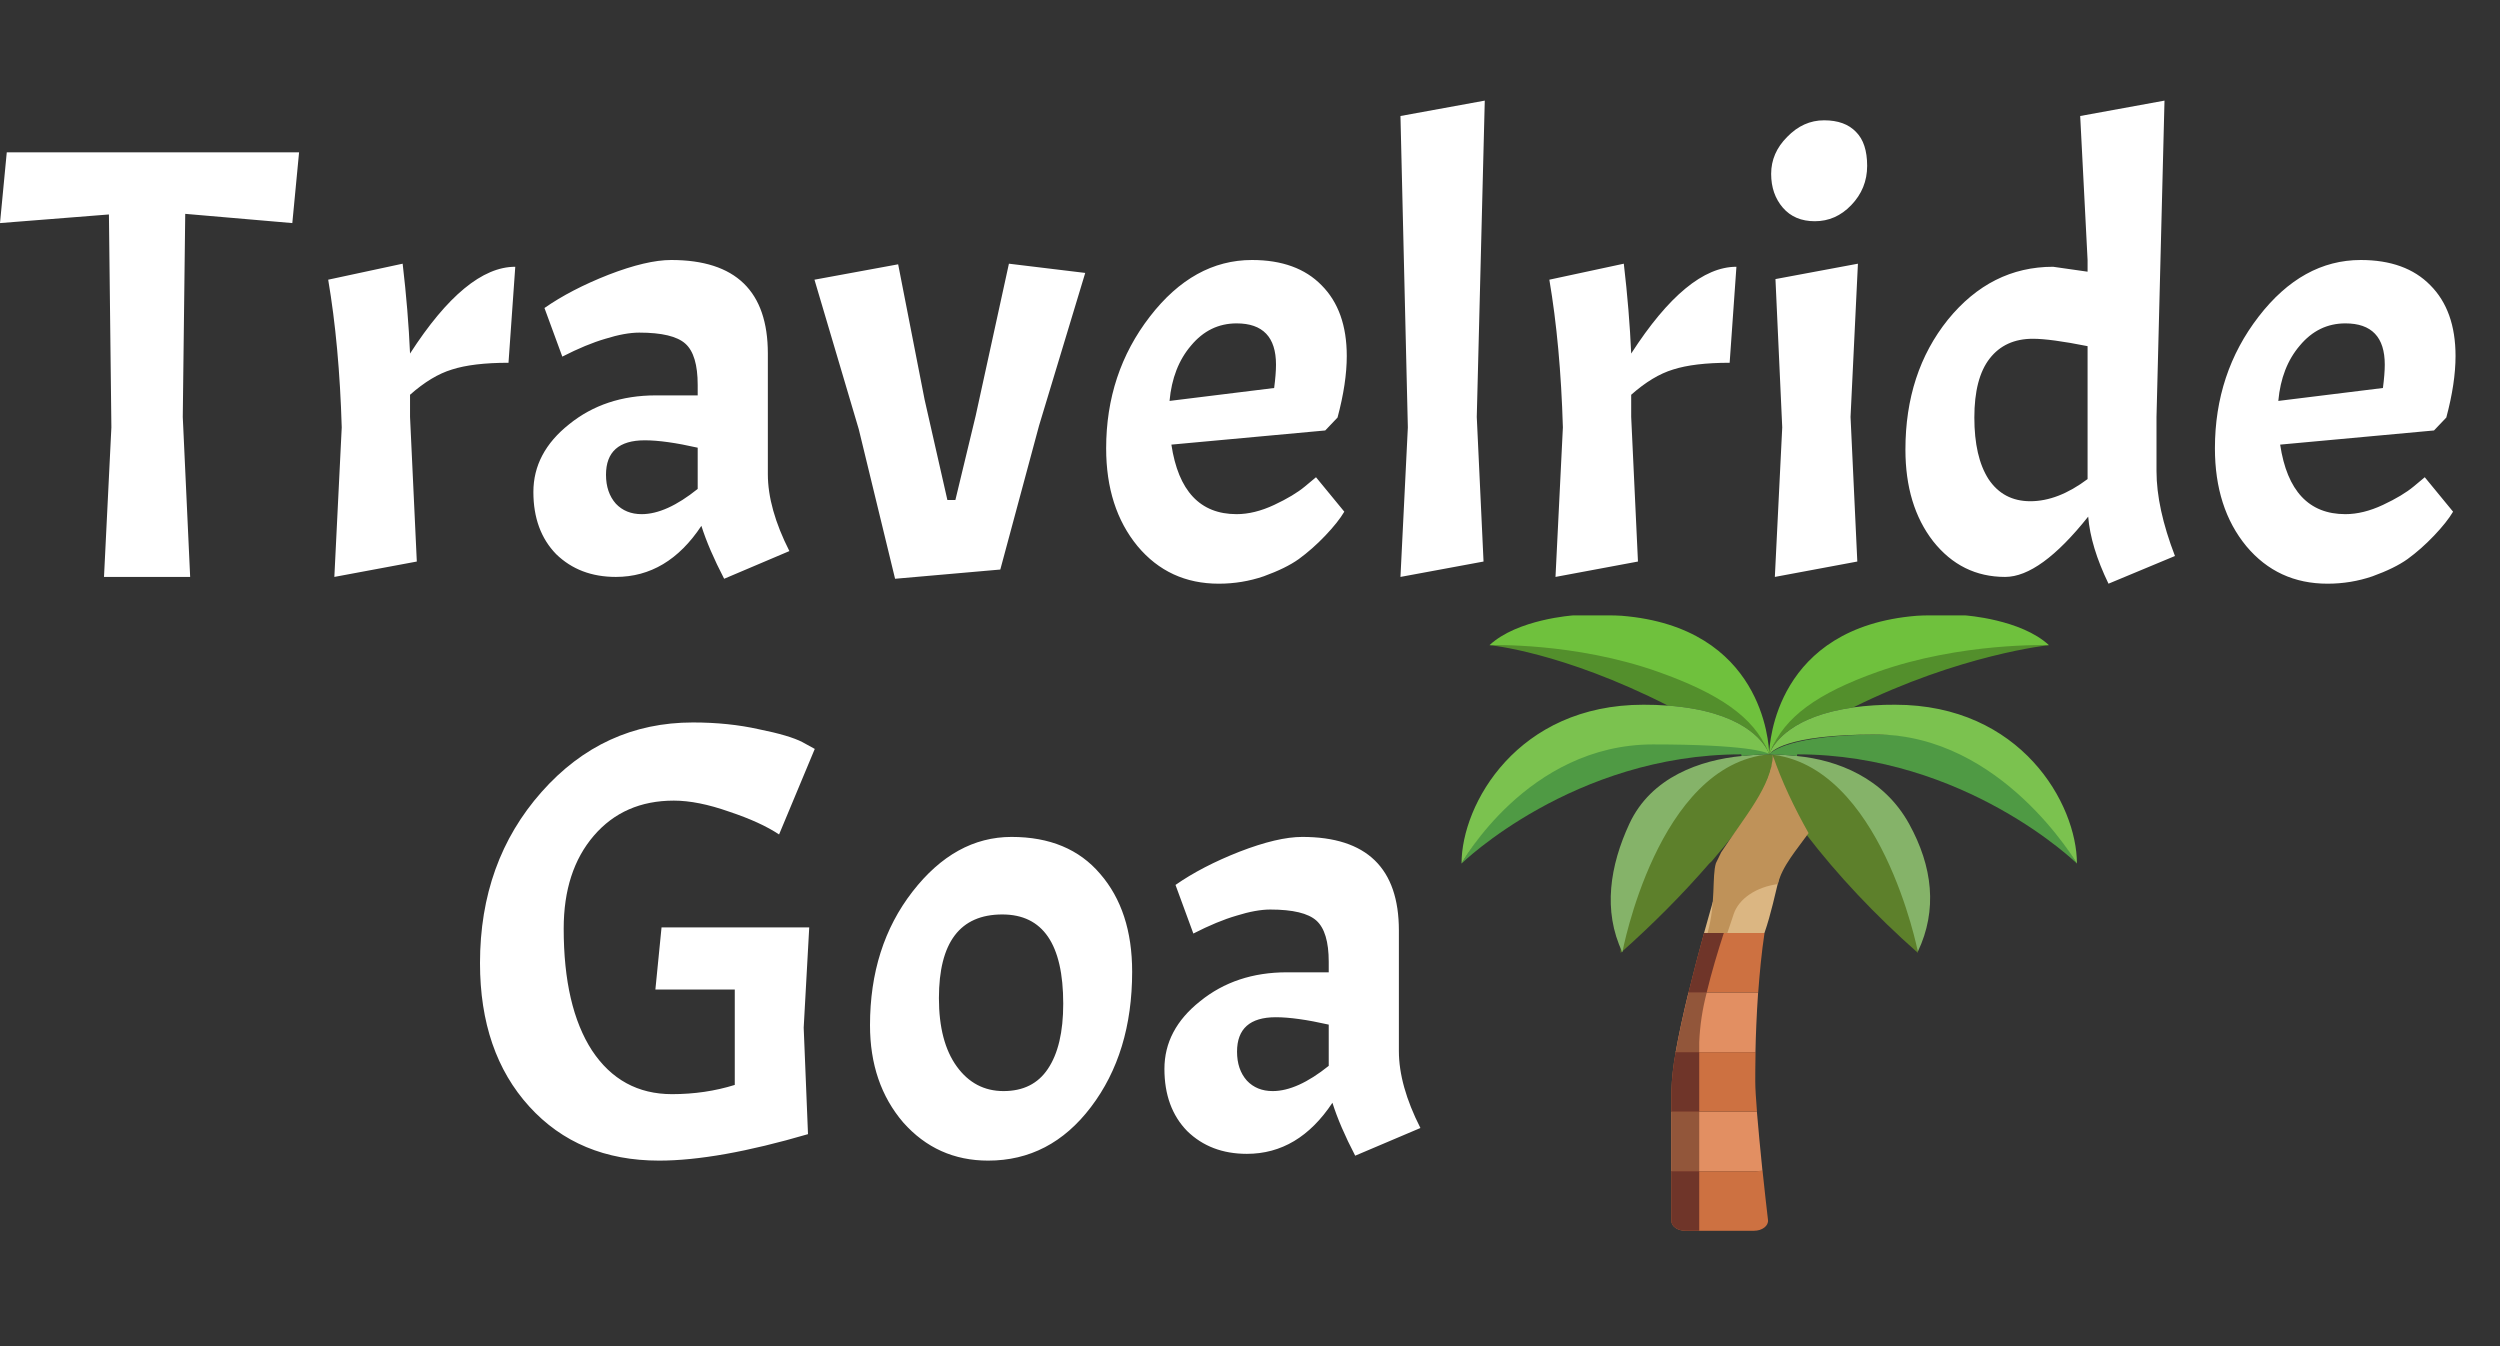 <svg width="65" height="35" viewBox="0 0 65 35" fill="none" xmlns="http://www.w3.org/2000/svg">
<rect x="0" y="0" width="65" height="35" fill="#333333" stroke="none"/>
<path d="M0 5.8L0.176 3.96H7.776L7.6 5.8L4.816 5.56L4.752 10.84L4.944 15H2.704L2.896 11.112L2.832 5.576L0 5.8ZM8.533 7.272L10.469 6.856C10.565 7.677 10.629 8.456 10.661 9.192C11.632 7.688 12.544 6.936 13.397 6.936L13.221 9.432C12.603 9.432 12.112 9.491 11.749 9.608C11.397 9.715 11.035 9.933 10.661 10.264V10.84L10.837 14.6L8.693 15L8.885 11.112C8.843 9.683 8.725 8.403 8.533 7.272ZM16.012 15C15.383 15 14.866 14.803 14.46 14.408C14.066 14.003 13.868 13.464 13.868 12.792C13.868 12.109 14.178 11.523 14.796 11.032C15.415 10.531 16.167 10.28 17.052 10.28H18.14V10.008C18.14 9.485 18.034 9.128 17.82 8.936C17.607 8.744 17.207 8.648 16.62 8.648C16.375 8.648 16.082 8.701 15.74 8.808C15.41 8.904 15.036 9.059 14.62 9.272L14.156 8.008C14.615 7.688 15.17 7.4 15.82 7.144C16.482 6.888 17.026 6.76 17.452 6.76C19.127 6.76 19.964 7.571 19.964 9.192V12.328C19.964 12.925 20.151 13.592 20.524 14.328L18.828 15.048C18.562 14.536 18.364 14.077 18.236 13.672C17.65 14.557 16.908 15 16.012 15ZM16.684 13.368C17.111 13.368 17.596 13.149 18.14 12.712V11.64C17.575 11.512 17.116 11.448 16.764 11.448C16.092 11.448 15.756 11.747 15.756 12.344C15.756 12.653 15.842 12.904 16.012 13.096C16.183 13.277 16.407 13.368 16.684 13.368ZM24.632 13H24.84L25.368 10.808L26.232 6.856L28.216 7.096L27.016 11.064L26.008 14.808L23.272 15.048L22.328 11.16L21.176 7.272L23.352 6.872L24.04 10.392L24.632 13ZM32.152 13.368C32.461 13.368 32.786 13.288 33.128 13.128C33.469 12.968 33.736 12.808 33.928 12.648L34.216 12.408L34.952 13.304C34.845 13.485 34.68 13.693 34.456 13.928C34.232 14.163 34.002 14.365 33.768 14.536C33.544 14.696 33.24 14.845 32.856 14.984C32.482 15.112 32.093 15.176 31.688 15.176C30.824 15.176 30.12 14.851 29.576 14.2C29.032 13.539 28.76 12.691 28.76 11.656C28.76 10.355 29.138 9.213 29.896 8.232C30.653 7.251 31.538 6.76 32.552 6.76C33.33 6.76 33.933 6.979 34.36 7.416C34.797 7.853 35.016 8.467 35.016 9.256C35.016 9.725 34.936 10.259 34.776 10.856L34.456 11.192L30.456 11.56C30.637 12.765 31.202 13.368 32.152 13.368ZM32.152 8.408C31.682 8.408 31.288 8.6 30.968 8.984C30.648 9.357 30.461 9.837 30.408 10.424L33.128 10.088C33.16 9.843 33.176 9.64 33.176 9.48C33.176 8.765 32.834 8.408 32.152 8.408ZM38.604 2.616L38.396 10.84L38.572 14.6L36.412 15L36.604 11.112L36.412 3.016L38.604 2.616ZM40.283 7.272L42.219 6.856C42.315 7.677 42.379 8.456 42.411 9.192C43.382 7.688 44.294 6.936 45.147 6.936L44.971 9.432C44.353 9.432 43.862 9.491 43.499 9.608C43.147 9.715 42.785 9.933 42.411 10.264V10.84L42.587 14.6L40.443 15L40.635 11.112C40.593 9.683 40.475 8.403 40.283 7.272ZM48.306 6.856L48.114 10.84L48.29 14.6L46.146 15L46.338 11.112L46.162 7.256L48.306 6.856ZM46.05 4.52C46.05 4.157 46.189 3.837 46.466 3.56C46.744 3.272 47.064 3.128 47.426 3.128C47.789 3.128 48.066 3.229 48.258 3.432C48.45 3.624 48.546 3.917 48.546 4.312C48.546 4.707 48.408 5.048 48.13 5.336C47.864 5.613 47.549 5.752 47.186 5.752C46.834 5.752 46.557 5.635 46.354 5.4C46.152 5.165 46.05 4.872 46.05 4.52ZM54.293 13.432C53.461 14.477 52.741 15 52.133 15C51.375 15 50.751 14.691 50.261 14.072C49.781 13.453 49.541 12.659 49.541 11.688C49.541 10.355 49.909 9.229 50.645 8.312C51.391 7.395 52.303 6.936 53.381 6.936L54.277 7.064V6.76L54.085 3.016L56.277 2.616L56.069 10.84V12.248C56.069 12.888 56.229 13.624 56.549 14.456L54.821 15.176C54.511 14.536 54.335 13.955 54.293 13.432ZM51.333 10.856C51.333 11.539 51.455 12.072 51.701 12.456C51.957 12.84 52.319 13.032 52.789 13.032C53.269 13.032 53.765 12.84 54.277 12.456V9C53.637 8.872 53.162 8.808 52.853 8.808C52.373 8.808 51.999 8.979 51.733 9.32C51.466 9.661 51.333 10.173 51.333 10.856ZM60.98 13.368C61.289 13.368 61.614 13.288 61.956 13.128C62.297 12.968 62.564 12.808 62.756 12.648L63.044 12.408L63.78 13.304C63.673 13.485 63.508 13.693 63.284 13.928C63.06 14.163 62.831 14.365 62.596 14.536C62.372 14.696 62.068 14.845 61.684 14.984C61.31 15.112 60.921 15.176 60.516 15.176C59.652 15.176 58.948 14.851 58.404 14.2C57.86 13.539 57.588 12.691 57.588 11.656C57.588 10.355 57.967 9.213 58.724 8.232C59.481 7.251 60.367 6.76 61.38 6.76C62.158 6.76 62.761 6.979 63.188 7.416C63.625 7.853 63.844 8.467 63.844 9.256C63.844 9.725 63.764 10.259 63.604 10.856L63.284 11.192L59.284 11.56C59.465 12.765 60.031 13.368 60.98 13.368ZM60.98 8.408C60.511 8.408 60.116 8.6 59.796 8.984C59.476 9.357 59.289 9.837 59.236 10.424L61.956 10.088C61.988 9.843 62.004 9.64 62.004 9.48C62.004 8.765 61.663 8.408 60.98 8.408Z" fill="white"/>
<path d="M17.136 30.176C15.739 30.176 14.613 29.707 13.76 28.768C12.907 27.829 12.48 26.587 12.48 25.04C12.48 23.28 13.013 21.797 14.08 20.592C15.147 19.387 16.459 18.784 18.016 18.784C18.635 18.784 19.205 18.843 19.728 18.96C20.261 19.067 20.64 19.179 20.864 19.296L21.184 19.472L20.256 21.696C19.936 21.483 19.504 21.285 18.96 21.104C18.416 20.912 17.936 20.816 17.52 20.816C16.656 20.816 15.963 21.12 15.44 21.728C14.917 22.336 14.656 23.141 14.656 24.144C14.656 25.499 14.901 26.555 15.392 27.312C15.893 28.069 16.587 28.448 17.472 28.448C18.048 28.448 18.592 28.368 19.104 28.208V25.728H17.04L17.2 24.112H21.04L20.896 26.72L21.008 29.488C19.44 29.947 18.149 30.176 17.136 30.176ZM22.62 26.656C22.62 25.291 22.988 24.133 23.724 23.184C24.46 22.235 25.319 21.76 26.3 21.76C27.292 21.76 28.06 22.08 28.604 22.72C29.159 23.36 29.436 24.208 29.436 25.264C29.436 26.672 29.078 27.845 28.364 28.784C27.66 29.712 26.769 30.176 25.692 30.176C24.806 30.176 24.07 29.845 23.484 29.184C22.908 28.512 22.62 27.669 22.62 26.656ZM27.644 26.096C27.644 24.549 27.116 23.776 26.06 23.776C24.961 23.776 24.412 24.501 24.412 25.952C24.412 26.709 24.567 27.301 24.876 27.728C25.185 28.155 25.59 28.368 26.092 28.368C26.604 28.368 26.988 28.176 27.244 27.792C27.511 27.397 27.644 26.832 27.644 26.096ZM32.419 30C31.789 30 31.272 29.803 30.867 29.408C30.472 29.003 30.275 28.464 30.275 27.792C30.275 27.109 30.584 26.523 31.203 26.032C31.821 25.531 32.573 25.28 33.459 25.28H34.547V25.008C34.547 24.485 34.44 24.128 34.227 23.936C34.013 23.744 33.613 23.648 33.027 23.648C32.781 23.648 32.488 23.701 32.147 23.808C31.816 23.904 31.443 24.059 31.027 24.272L30.563 23.008C31.021 22.688 31.576 22.4 32.227 22.144C32.888 21.888 33.432 21.76 33.859 21.76C35.533 21.76 36.371 22.571 36.371 24.192V27.328C36.371 27.925 36.557 28.592 36.931 29.328L35.235 30.048C34.968 29.536 34.771 29.077 34.643 28.672C34.056 29.557 33.315 30 32.419 30ZM33.091 28.368C33.517 28.368 34.003 28.149 34.547 27.712V26.64C33.981 26.512 33.523 26.448 33.171 26.448C32.499 26.448 32.163 26.747 32.163 27.344C32.163 27.653 32.248 27.904 32.419 28.096C32.589 28.277 32.813 28.368 33.091 28.368Z" fill="white"/>
<path d="M45.635 30.451H43.453V28.903H45.635L45.679 28.901C45.715 29.36 45.773 29.922 45.824 30.441L45.635 30.451ZM43.9 25.806H45.711C45.671 26.39 45.65 26.932 45.642 27.355H43.566C43.65 26.888 43.766 26.351 43.9 25.806Z" fill="#E28F62"/>
<path d="M45.968 31.721C45.972 31.757 45.965 31.793 45.949 31.826C45.932 31.86 45.906 31.891 45.872 31.917C45.838 31.943 45.797 31.964 45.75 31.979C45.704 31.993 45.654 32 45.604 32H43.819C43.722 32 43.63 31.973 43.562 31.924C43.493 31.876 43.455 31.81 43.455 31.742V30.452H45.637L45.826 30.441C45.88 30.96 45.935 31.437 45.968 31.721ZM45.637 28.903H43.455V28.387C43.466 28.042 43.504 27.697 43.568 27.355H45.644C45.637 27.711 45.637 27.985 45.637 28.129C45.637 28.294 45.655 28.57 45.681 28.901L45.637 28.903ZM44.306 24.258H45.877C45.8 24.774 45.75 25.306 45.713 25.806H43.902C44.03 25.283 44.171 24.748 44.306 24.258Z" fill="#CD7141"/>
<path d="M44.828 22.441C45.447 21.481 45.992 20.413 45.999 19.631C46.072 20.341 46.315 21.036 46.719 21.688C46.29 22.201 46.227 23.242 45.876 24.258H44.305C44.523 23.471 44.723 22.797 44.828 22.447C44.832 22.447 44.832 22.444 44.828 22.441Z" fill="#DBB682"/>
<path d="M46.005 19.613C49.864 19.876 49.864 24.774 49.864 24.774C48.748 23.787 47.776 22.755 46.957 21.688C46.42 21.036 46.197 20.346 46.101 19.636L46 19.613H46.005ZM44.523 22.371C44.528 22.374 44.45 22.447 44.445 22.447C43.755 23.244 42.984 24.021 42.137 24.774C42.137 24.774 42.137 19.876 45.995 19.613H46L46.101 19.636C46.091 20.418 45.344 21.411 44.523 22.371Z" fill="#5D802B"/>
<path d="M49.636 21.419C50.251 22.532 50.378 23.662 49.864 24.742C49.864 24.742 48.909 19.876 46.003 19.613C46.243 19.616 46.483 19.631 46.72 19.657C47.778 19.76 48.977 20.226 49.636 21.419ZM45.28 19.657C45.517 19.631 45.756 19.616 45.996 19.613C43.091 19.876 42.182 24.758 42.182 24.758C41.667 23.678 41.862 22.5 42.363 21.419C42.932 20.194 44.222 19.76 45.28 19.657Z" fill="#85B369"/>
<path d="M48.181 18.395C46.614 18.614 46.152 19.29 46.036 19.528C46.399 18.643 46.97 17.592 48.545 17.032C50.727 16.258 53.272 16.774 53.272 16.774C53.272 16.774 50.963 17.014 48.185 18.392C48.185 18.393 48.184 18.394 48.184 18.394C48.183 18.395 48.182 18.395 48.181 18.395ZM45.963 19.528C45.836 19.267 45.297 18.488 43.367 18.346C40.607 16.942 38.727 16.774 38.727 16.774C38.727 16.774 41.272 16.258 43.454 17.032C45.028 17.592 45.599 18.643 45.963 19.528Z" fill="#538F2C"/>
<path d="M51.09 16C51.09 16 52.545 16.098 53.272 16.774C53.272 16.774 50.999 16.694 48.818 17.468C47.243 18.028 46.399 18.643 46.036 19.528C46.029 19.537 46.024 19.546 46.021 19.556C46.017 19.569 46.01 19.582 46.007 19.595C46.003 19.6 46.003 19.605 45.999 19.608V19.595C46.007 19.324 46.17 16.307 49.836 16.01C49.944 16.003 50.054 16 50.163 16H51.09ZM42.163 16.01C45.828 16.307 45.992 19.324 45.999 19.595V19.608C45.995 19.599 45.991 19.591 45.988 19.582L45.967 19.535C45.967 19.534 45.967 19.533 45.966 19.531C45.965 19.53 45.964 19.529 45.963 19.528C45.599 18.643 44.688 18.028 43.113 17.468C40.931 16.694 38.727 16.774 38.727 16.774C39.454 16.096 40.908 16 40.908 16H41.836C41.945 16 42.054 16.003 42.163 16.01Z" fill="#6FC13D"/>
<path d="M48.909 19.097C52.182 19.097 54 22.452 54 22.452C54 22.452 51.091 19.613 46.727 19.613L46.72 19.657C46.483 19.631 46.243 19.616 46.004 19.613H46C46 19.611 46.002 19.609 46.004 19.608C46.054 19.551 46.524 19.097 48.909 19.097ZM43.091 19.097C45.476 19.097 45.946 19.551 45.996 19.608C45.998 19.609 46 19.611 46 19.613H45.996C45.757 19.616 45.517 19.631 45.28 19.657L45.273 19.613C40.909 19.613 38 22.452 38 22.452C38 22.452 39.818 19.097 43.091 19.097Z" fill="#4F9A44"/>
<path d="M48.773 19.097C46.387 19.097 46.054 19.551 46.004 19.608C46.004 19.603 46.007 19.6 46.007 19.595C46.011 19.582 46.018 19.569 46.022 19.556C46.025 19.546 46.03 19.537 46.036 19.528C46.153 19.29 46.614 18.614 48.182 18.395C48.183 18.395 48.184 18.395 48.184 18.394C48.185 18.394 48.185 18.393 48.185 18.392C48.544 18.344 48.908 18.321 49.273 18.323C52.545 18.323 54 20.903 54 22.452C54 22.452 52.045 19.097 48.773 19.097ZM45.996 19.608C45.946 19.551 45.363 19.355 42.977 19.355C39.705 19.355 38 22.452 38 22.452C38 20.903 39.455 18.323 42.727 18.323C42.941 18.322 43.155 18.33 43.367 18.346C45.298 18.488 45.836 19.267 45.964 19.528C45.965 19.529 45.966 19.53 45.967 19.531C45.967 19.533 45.968 19.534 45.967 19.535L45.989 19.582C45.993 19.59 45.993 19.6 45.996 19.608Z" fill="#7BC24F"/>
<path d="M44.18 28.903H43.453V30.451H44.18V28.903ZM44.18 27.097C44.198 26.664 44.263 26.232 44.375 25.806H43.902C43.768 26.351 43.651 26.888 43.568 27.355H44.18V27.097Z" fill="#92563A"/>
<path d="M43.453 30.452V31.742C43.453 31.81 43.491 31.876 43.56 31.924C43.628 31.973 43.72 32 43.817 32H44.18V30.452H43.453ZM44.18 27.355H43.566C43.502 27.697 43.464 28.042 43.453 28.387V28.903H44.18V27.355ZM44.819 24.258H44.304C44.169 24.748 44.028 25.283 43.9 25.806H44.373C44.499 25.285 44.663 24.735 44.819 24.258Z" fill="#6F3529"/>
<path d="M45.079 23.757C45.146 23.564 45.289 23.388 45.492 23.252C45.696 23.115 45.95 23.023 46.226 22.986C46.323 22.534 46.732 22.07 47.023 21.661C46.659 21.016 46.318 20.306 46.091 19.631C46.084 20.413 45.331 21.274 44.75 22.161C44.75 22.161 44.617 22.441 44.614 22.441C44.508 22.792 44.615 23.471 44.397 24.258H44.911C44.97 24.079 45.027 23.909 45.079 23.757Z" fill="#BF9259"/>
</svg>
